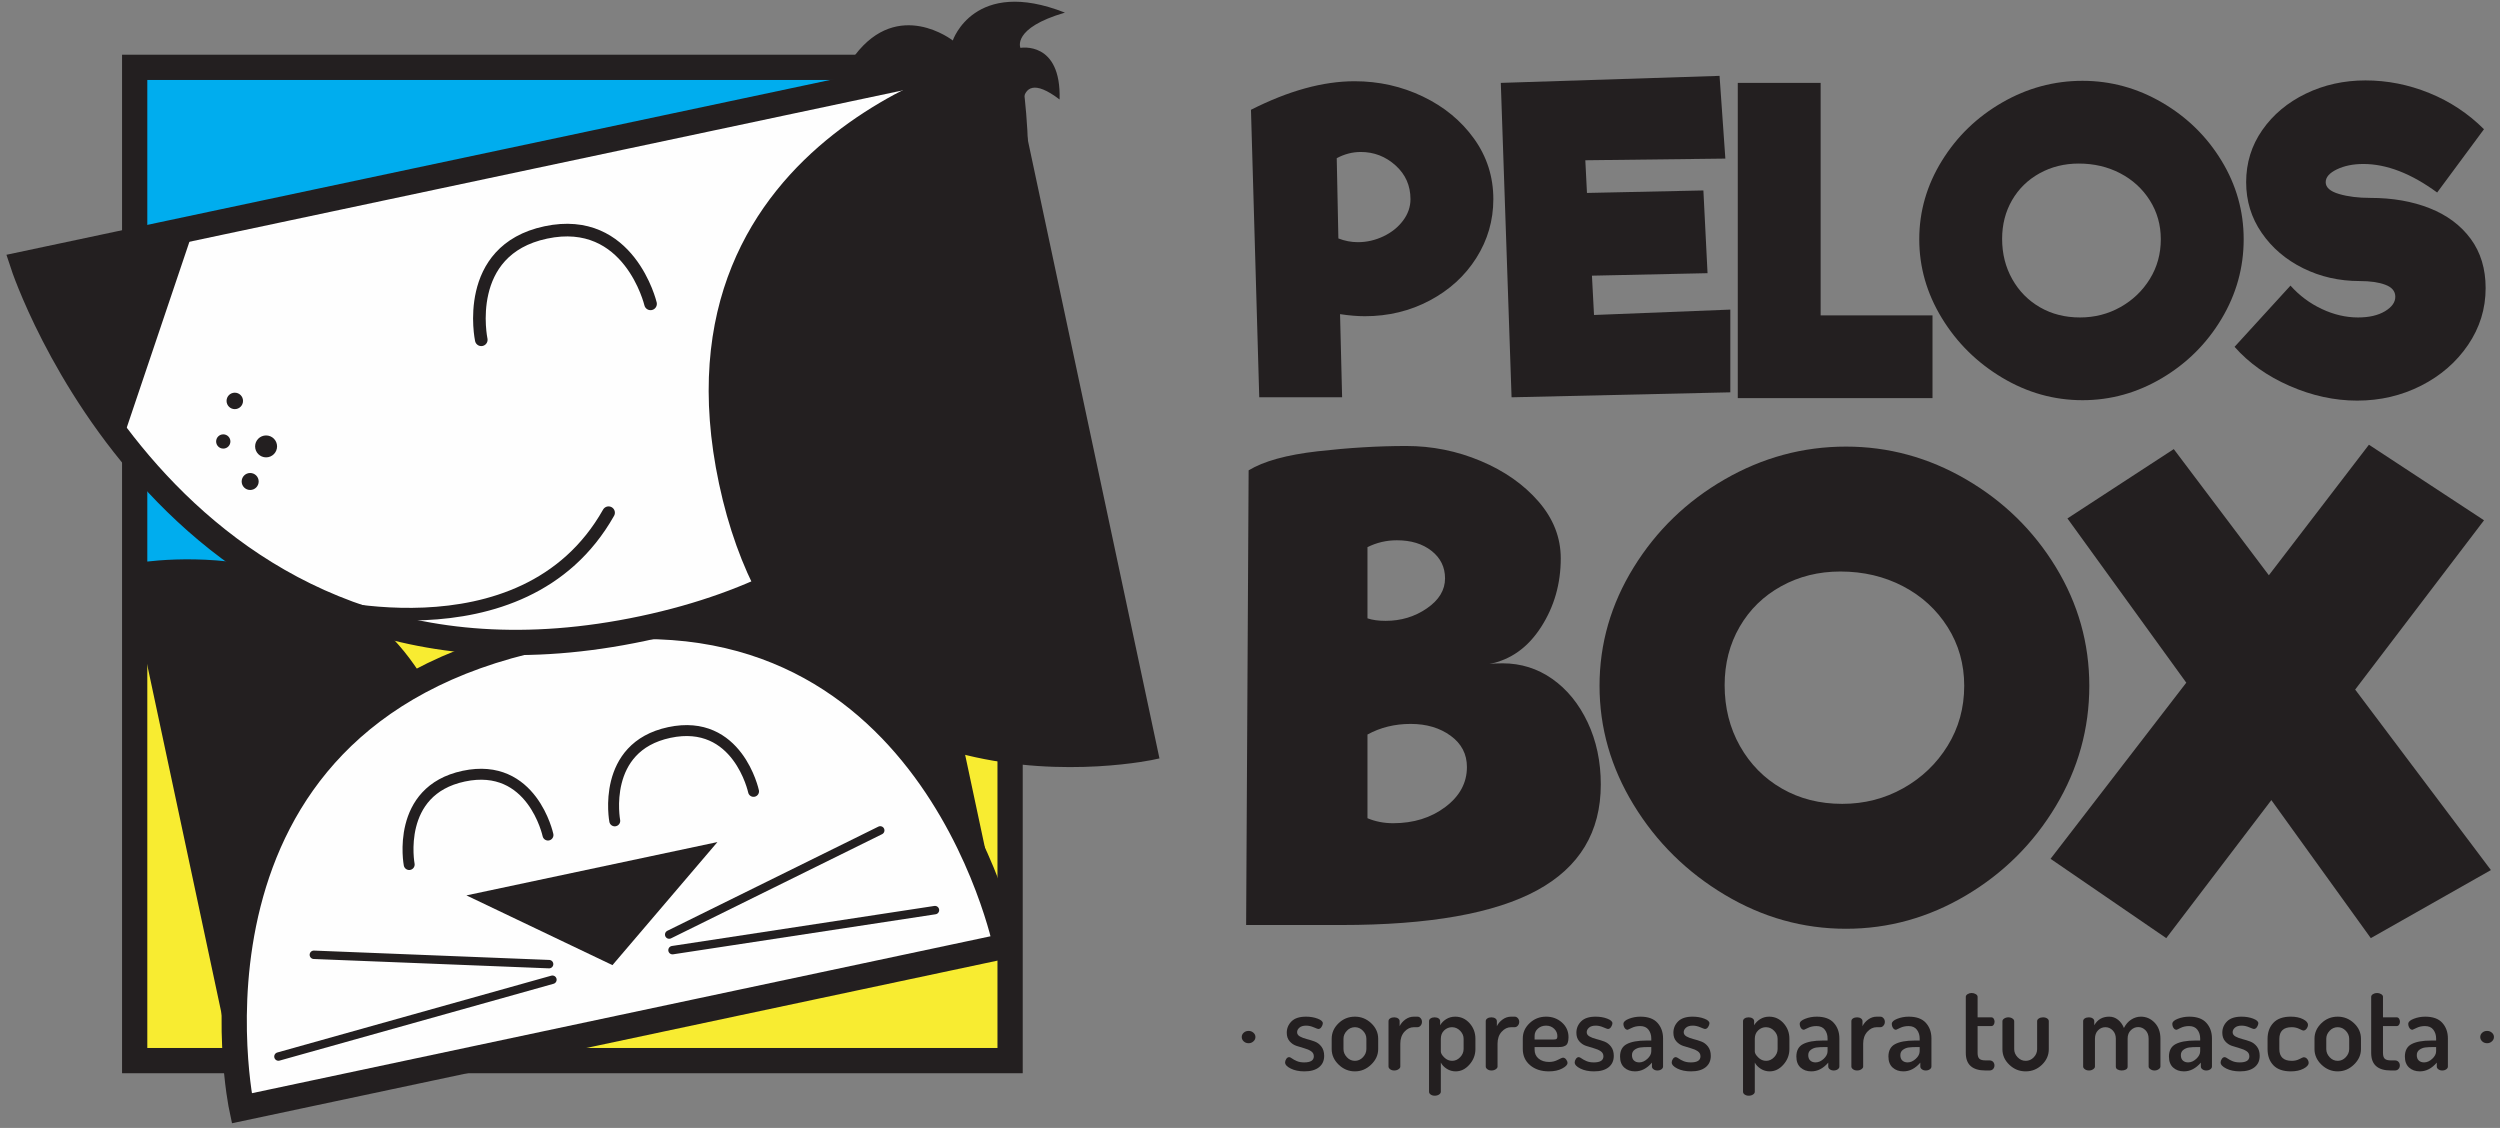 <?xml version="1.0" encoding="UTF-8"?>
<svg width="297px" height="134px" viewBox="0 0 297 134" version="1.1" xmlns="http://www.w3.org/2000/svg" xmlns:xlink="http://www.w3.org/1999/xlink">
    <rect x="0" y="0" width="297" height="134" fill="#808080" stroke="none"/>
    <!-- Generator: Sketch 46.2 (44496) - http://www.bohemiancoding.com/sketch -->
    <title>logo</title>
    <desc>Created with Sketch.</desc>
    <defs></defs>
    <g id="Page-1" stroke="none" stroke-width="1" fill="none" fill-rule="evenodd">
        <g id="INICIO" transform="translate(-25, -40)">
            <g id="logo" transform="translate(27, 40)">
                <polygon id="Fill-1" fill="#F8EC31" points="14 75.085 117.895 62 118 127 14.282 126.717"></polygon>
                <polygon id="Fill-2" fill="#00ADEE" points="16.409 8 15 9.547 15.281 75 119 56.648 118.961 8.4"></polygon>
                <polygon id="Stroke-3" stroke="#231F20" stroke-width="3" points="14 126 118 126 118 8 14 8"></polygon>
                <g id="Group-118">
                    <path d="M26.717,131.663 L117.498,112.376 C117.498,112.376 108.113,66.063 62.49,75.756 C16.868,85.449 26.717,131.663 26.717,131.663" id="Fill-4" fill="#FEFEFE"></path>
                    <path d="M26.717,131.663 L117.498,112.376 C117.498,112.376 108.113,66.063 62.49,75.756 C16.868,85.449 26.717,131.663 26.717,131.663 Z" id="Stroke-6" stroke="#231F20" stroke-width="3"></path>
                    <path d="M46.611,102.707 C46.611,102.707 44.95,93.937 53.094,92.207 C61.238,90.477 63.099,99.204 63.099,99.204" id="Stroke-8" stroke="#231F20" stroke-width="1.3" stroke-linecap="round"></path>
                    <path d="M71.032,97.518 C71.032,97.518 69.372,88.749 77.516,87.019 C85.66,85.288 87.52,94.015 87.52,94.015" id="Stroke-10" stroke="#231F20" stroke-width="1.3" stroke-linecap="round"></path>
                    <path d="M117.497,112.376 L117.497,112.376 C117.497,112.376 117.489,112.377 117.473,112.381 L117.497,112.376 Z" id="Stroke-12" stroke="#231F20"></path>
                    <path d="M103.735,47.797 C103.735,47.797 79.781,52.891 76.992,74.494 C110.164,76.23 117.496,112.371 117.497,112.375 L103.735,47.797 Z" id="Fill-14" fill="#231F20"></path>
                    <path d="M26.717,131.663 L26.741,131.658 C26.725,131.661 26.717,131.663 26.717,131.663 L26.717,131.663 Z" id="Stroke-16" stroke="#231F20"></path>
                    <path d="M48.33,80.699 C36.998,61.98 12.954,67.084 12.954,67.084 L26.717,131.663 C26.716,131.659 19.104,95.9 48.33,80.699" id="Fill-18" fill="#231F20"></path>
                    <polygon id="Fill-20" fill="#231F20" points="70.76 114.658 83.23 100.037 53.409 106.372"></polygon>
                    <path d="M77.499,111.027 L102.573,98.651" id="Stroke-22" stroke="#231F20" stroke-linecap="round"></path>
                    <path d="M77.893,112.878 L109.074,108.121" id="Stroke-24" stroke="#231F20" stroke-linecap="round"></path>
                    <path d="M63.234,114.54 L35.285,113.429" id="Stroke-26" stroke="#231F20" stroke-linecap="round"></path>
                    <path d="M63.628,116.391 L31.078,125.518" id="Stroke-28" stroke="#231F20" stroke-linecap="round"></path>
                    <path d="M0.71,31.388 L117.46,6.61 C117.46,6.61 130.024,62.855 74.381,74.665 C18.738,86.474 0.71,31.388 0.71,31.388" id="Fill-30" fill="#FEFEFE"></path>
                    <path d="M0.71,31.388 L117.46,6.61 C117.46,6.61 130.024,62.855 74.381,74.665 C18.738,86.474 0.71,31.388 0.71,31.388 Z" id="Stroke-32" stroke="#231F20" stroke-width="3"></path>
                    <path d="M75.284,36.098 C75.284,36.098 72.776,25.506 62.843,27.614 C52.909,29.722 55.175,40.366 55.175,40.366" id="Stroke-34" stroke="#231F20" stroke-width="1.5" stroke-linecap="round"></path>
                    <path d="M117.46,6.61 L135.152,89.719 C135.152,89.719 92.806,99.15 83.914,57.383 C75.023,15.617 117.46,6.61 117.46,6.61" id="Fill-36" fill="#231F20"></path>
                    <path d="M117.46,6.61 L135.152,89.719 C135.152,89.719 92.806,99.15 83.914,57.383 C75.023,15.617 117.46,6.61 117.46,6.61 Z" id="Stroke-38" stroke="#231F20"></path>
                    <path d="M12.478,52.517 L21.098,26.956 L0.711,31.283 C0.711,31.283 5.978,44.471 12.478,52.517" id="Fill-40" fill="#231F20"></path>
                    <path d="M34.222,71.338 C34.222,71.338 60.061,79.047 70.298,60.91" id="Stroke-42" stroke="#231F20" stroke-width="1.5" stroke-linecap="round"></path>
                    <path d="M26.872,47.628 C26.872,48.167 26.434,48.605 25.894,48.605 C25.353,48.605 24.915,48.167 24.915,47.628 C24.915,47.088 25.353,46.651 25.894,46.651 C26.434,46.651 26.872,47.088 26.872,47.628" id="Fill-44" fill="#231F20"></path>
                    <path d="M25.372,52.447 C25.372,52.914 24.993,53.294 24.524,53.294 C24.056,53.294 23.676,52.914 23.676,52.447 C23.676,51.98 24.056,51.6 24.524,51.6 C24.993,51.6 25.372,51.98 25.372,52.447" id="Fill-46" fill="#231F20"></path>
                    <path d="M28.731,57.201 C28.731,57.759 28.279,58.21 27.72,58.21 C27.162,58.21 26.709,57.759 26.709,57.201 C26.709,56.644 27.162,56.192 27.72,56.192 C28.279,56.192 28.731,56.644 28.731,57.201" id="Fill-48" fill="#231F20"></path>
                    <path d="M30.916,53.033 C30.916,53.752 30.332,54.335 29.612,54.335 C28.891,54.335 28.307,53.752 28.307,53.033 C28.307,52.314 28.891,51.731 29.612,51.731 C30.332,51.731 30.916,52.314 30.916,53.033" id="Fill-50" fill="#231F20"></path>
                    <path d="M104.741,11.43 C104.741,11.43 111.614,8.023 99.561,6.563 C104.741,-0.252 111.191,4.81 111.191,4.81 C111.191,4.81 113.728,-2.751 124.513,1.5 C118.169,3.349 119.227,5.686 119.227,5.686 C119.227,5.686 124.09,4.81 123.879,11.819 C117.746,7.146 119.79,15.616 119.79,15.616" id="Fill-52" fill="#231F20"></path>
                    <path d="M159.314,28.77 C160.363,28.77 161.372,28.54 162.341,28.081 C163.309,27.622 164.088,26.999 164.678,26.213 C165.269,25.427 165.565,24.576 165.565,23.659 C165.565,22.053 164.974,20.718 163.793,19.652 C162.612,18.589 161.232,18.055 159.659,18.055 C158.674,18.055 157.721,18.301 156.804,18.793 L157,28.326 C157.755,28.622 158.526,28.77 159.314,28.77 M167.042,11.47 C169.568,12.682 171.595,14.353 173.121,16.482 C174.646,18.613 175.409,21.004 175.409,23.659 C175.409,26.181 174.736,28.508 173.391,30.637 C172.046,32.767 170.2,34.453 167.853,35.699 C165.507,36.944 162.939,37.566 160.151,37.566 C159.265,37.566 158.279,37.485 157.198,37.32 L157.443,47.199 L147.599,47.199 L146.615,13.042 C151.077,10.781 155.18,9.651 158.92,9.651 C161.807,9.651 164.514,10.257 167.042,11.47" id="Fill-54" fill="#231F20"></path>
                    <polygon id="Fill-56" fill="#231F20" points="203.563 36.78 203.563 46.609 177.574 47.199 176.295 9.847 202.283 9.012 202.972 18.841 186.336 19.039 186.532 22.921 200.363 22.625 200.856 32.454 187.123 32.75 187.369 37.42"></polygon>
                    <polygon id="Fill-58" fill="#231F20" points="227.582 37.468 227.582 47.297 204.448 47.297 204.448 9.848 214.292 9.848 214.292 37.468"></polygon>
                    <path d="M249.904,36.485 C251.364,35.666 252.529,34.553 253.4,33.144 C254.269,31.734 254.703,30.163 254.703,28.424 C254.703,26.722 254.269,25.182 253.4,23.805 C252.529,22.429 251.358,21.356 249.88,20.586 C248.405,19.816 246.763,19.431 244.959,19.431 C243.252,19.431 241.702,19.816 240.306,20.586 C238.911,21.356 237.821,22.421 237.033,23.78 C236.246,25.141 235.852,26.673 235.852,28.376 C235.852,30.146 236.254,31.742 237.058,33.168 C237.862,34.593 238.961,35.707 240.356,36.51 C241.75,37.313 243.334,37.714 245.105,37.714 C246.845,37.714 248.444,37.304 249.904,36.485 M235.852,44.864 C232.867,43.079 230.478,40.72 228.69,37.788 C226.903,34.855 226.008,31.734 226.008,28.424 C226.008,25.116 226.903,22.012 228.69,19.113 C230.478,16.212 232.867,13.903 235.852,12.182 C238.837,10.462 242.021,9.601 245.401,9.601 C248.749,9.601 251.898,10.462 254.852,12.182 C257.805,13.903 260.159,16.204 261.914,19.087 C263.67,21.971 264.549,25.083 264.549,28.424 C264.549,31.8 263.67,34.955 261.914,37.886 C260.159,40.818 257.805,43.161 254.852,44.914 C251.898,46.667 248.749,47.543 245.401,47.543 C242.021,47.543 238.837,46.651 235.852,44.864" id="Fill-60" fill="#231F20"></path>
                    <path d="M270.011,45.848 C267.354,44.685 265.171,43.137 263.465,41.204 L270.109,33.93 C271.16,35.109 272.398,36.034 273.825,36.706 C275.253,37.378 276.689,37.714 278.134,37.714 C279.445,37.714 280.512,37.468 281.333,36.977 C282.152,36.484 282.562,35.913 282.562,35.257 C282.562,34.601 282.169,34.126 281.381,33.831 C280.594,33.536 279.577,33.389 278.33,33.389 C275.901,33.389 273.661,32.881 271.611,31.865 C269.56,30.85 267.919,29.45 266.689,27.663 C265.458,25.878 264.843,23.872 264.843,21.643 C264.843,19.35 265.482,17.285 266.762,15.45 C268.043,13.615 269.765,12.174 271.931,11.125 C274.097,10.077 276.46,9.553 279.019,9.553 C281.611,9.553 284.138,10.053 286.598,11.052 C289.061,12.052 291.226,13.485 293.096,15.352 L287.534,22.871 C284.45,20.61 281.529,19.481 278.772,19.481 C277.559,19.481 276.508,19.694 275.623,20.12 C274.737,20.545 274.293,21.053 274.293,21.643 C274.293,22.265 274.819,22.733 275.869,23.043 C276.918,23.355 278.166,23.511 279.609,23.511 C282.234,23.511 284.581,23.92 286.649,24.74 C288.715,25.558 290.34,26.771 291.521,28.376 C292.702,29.982 293.293,31.932 293.293,34.223 C293.293,36.682 292.595,38.935 291.201,40.982 C289.806,43.031 287.944,44.644 285.615,45.824 C283.285,47.003 280.758,47.593 278.033,47.593 C275.343,47.593 272.67,47.011 270.011,45.848" id="Fill-62" fill="#231F20"></path>
                    <path d="M169.707,95.869 C171.417,94.583 172.271,93.001 172.271,91.12 C172.271,89.587 171.627,88.35 170.339,87.409 C169.051,86.471 167.466,86.001 165.583,86.001 C163.7,86.001 161.99,86.421 160.456,87.262 L160.456,97.204 C161.397,97.6 162.413,97.798 163.503,97.798 C165.93,97.798 167.999,97.156 169.707,95.869 M168.073,65.447 C167.007,64.606 165.632,64.185 163.949,64.185 C162.71,64.185 161.545,64.458 160.456,65.002 L160.456,73.46 C161.05,73.659 161.768,73.757 162.611,73.757 C164.442,73.757 166.078,73.264 167.516,72.273 C168.951,71.284 169.671,70.098 169.671,68.711 C169.671,67.376 169.137,66.289 168.073,65.447 M176.507,78.803 C178.687,78.803 180.656,79.422 182.414,80.658 C184.173,81.896 185.573,83.615 186.613,85.815 C187.653,88.017 188.174,90.478 188.174,93.198 C188.174,98.836 185.647,103.029 180.594,105.775 C175.541,108.519 167.788,109.892 157.335,109.892 L146.04,109.892 L146.337,55.876 C148.12,54.788 150.857,54.033 154.547,53.612 C158.238,53.193 161.744,52.983 165.063,52.983 C168.134,52.983 171.082,53.575 173.907,54.762 C176.73,55.95 179.022,57.558 180.78,59.585 C182.538,61.615 183.418,63.865 183.418,66.338 C183.418,69.355 182.638,72.077 181.077,74.5 C179.517,76.923 177.473,78.383 174.947,78.877 C175.292,78.828 175.813,78.803 176.507,78.803" id="Fill-64" fill="#231F20"></path>
                    <path d="M224.103,93.643 C226.306,92.407 228.066,90.725 229.38,88.597 C230.691,86.471 231.349,84.097 231.349,81.474 C231.349,78.902 230.691,76.577 229.38,74.5 C228.066,72.422 226.296,70.802 224.066,69.64 C221.837,68.478 219.359,67.896 216.634,67.896 C214.058,67.896 211.717,68.478 209.613,69.64 C207.506,70.802 205.859,72.41 204.671,74.462 C203.482,76.515 202.887,78.829 202.887,81.399 C202.887,84.071 203.493,86.483 204.708,88.635 C205.921,90.785 207.58,92.469 209.687,93.68 C211.792,94.892 214.183,95.498 216.858,95.498 C219.483,95.498 221.898,94.88 224.103,93.643 M202.887,106.293 C198.379,103.598 194.774,100.037 192.074,95.609 C189.374,91.183 188.025,86.471 188.025,81.474 C188.025,76.479 189.374,71.79 192.074,67.414 C194.774,63.036 198.379,59.548 202.887,56.952 C207.394,54.354 212.2,53.056 217.303,53.056 C222.356,53.056 227.112,54.354 231.571,56.952 C236.03,59.548 239.584,63.024 242.235,67.376 C244.885,71.73 246.21,76.429 246.21,81.474 C246.21,86.57 244.885,91.331 242.235,95.757 C239.584,100.185 236.03,103.722 231.571,106.369 C227.112,109.014 222.356,110.338 217.303,110.338 C212.2,110.338 207.394,108.99 202.887,106.293" id="Fill-66" fill="#231F20"></path>
                    <polygon id="Fill-68" fill="#231F20" points="279.652 111.45 267.837 95.052 255.352 111.45 241.605 102.027 257.73 81.103 243.611 61.589 256.244 53.353 267.54 68.341 279.429 52.833 293.102 61.811 277.794 81.92 293.92 103.364"></polygon>
                    <path d="M145.753,123.715 C145.597,123.569 145.519,123.396 145.519,123.197 C145.519,122.997 145.597,122.827 145.753,122.685 C145.909,122.542 146.105,122.472 146.339,122.472 C146.555,122.472 146.743,122.542 146.904,122.685 C147.066,122.827 147.146,122.997 147.146,123.197 C147.146,123.396 147.066,123.569 146.904,123.715 C146.743,123.863 146.555,123.935 146.339,123.935 C146.105,123.935 145.909,123.863 145.753,123.715" id="Fill-70" fill="#231F20"></path>
                    <path d="M150.669,126.214 C150.669,126.081 150.715,125.943 150.809,125.801 C150.903,125.659 151.019,125.588 151.153,125.588 C151.234,125.588 151.344,125.64 151.49,125.745 C151.632,125.849 151.823,125.953 152.066,126.058 C152.308,126.161 152.601,126.214 152.94,126.214 C153.702,126.214 154.083,125.972 154.083,125.489 C154.083,125.23 153.973,125.027 153.75,124.88 C153.526,124.733 153.258,124.616 152.942,124.532 C152.628,124.447 152.313,124.35 152.003,124.244 C151.691,124.137 151.425,123.953 151.202,123.695 C150.978,123.436 150.868,123.1 150.868,122.689 C150.868,122.167 151.053,121.719 151.427,121.343 C151.801,120.967 152.375,120.779 153.15,120.779 C153.656,120.779 154.115,120.856 154.53,121.012 C154.945,121.168 155.152,121.352 155.152,121.565 C155.152,121.69 155.101,121.833 154.998,121.998 C154.896,122.162 154.767,122.244 154.616,122.244 C154.562,122.244 154.382,122.177 154.07,122.044 C153.758,121.911 153.461,121.845 153.176,121.845 C152.821,121.845 152.552,121.925 152.37,122.086 C152.187,122.247 152.095,122.425 152.095,122.622 C152.095,122.837 152.205,123.006 152.428,123.131 C152.652,123.257 152.923,123.359 153.244,123.44 C153.564,123.521 153.879,123.618 154.188,123.734 C154.501,123.851 154.764,124.051 154.982,124.337 C155.2,124.623 155.311,124.99 155.311,125.436 C155.311,126.011 155.106,126.462 154.697,126.789 C154.288,127.116 153.709,127.279 152.961,127.279 C152.332,127.279 151.791,127.169 151.342,126.946 C150.892,126.724 150.669,126.48 150.669,126.214" id="Fill-72" fill="#231F20"></path>
                    <path d="M157.606,124.625 C157.606,124.986 157.737,125.311 158.007,125.597 C158.273,125.885 158.593,126.027 158.967,126.027 C159.33,126.027 159.648,125.885 159.92,125.597 C160.191,125.311 160.326,124.986 160.326,124.625 L160.326,123.407 C160.326,123.054 160.191,122.737 159.92,122.455 C159.648,122.173 159.33,122.031 158.967,122.031 C158.593,122.031 158.273,122.173 158.007,122.455 C157.737,122.737 157.606,123.054 157.606,123.407 L157.606,124.625 Z M156.204,124.628 L156.204,123.403 C156.204,122.702 156.475,122.089 157.019,121.564 C157.56,121.04 158.211,120.779 158.967,120.779 C159.704,120.779 160.347,121.039 160.899,121.558 C161.45,122.077 161.728,122.693 161.728,123.403 L161.728,124.628 C161.728,125.322 161.45,125.937 160.893,126.473 C160.337,127.01 159.696,127.279 158.967,127.279 C158.227,127.279 157.584,127.013 157.032,126.48 C156.48,125.948 156.204,125.33 156.204,124.628 L156.204,124.628 Z" id="Fill-74" fill="#231F20"></path>
                    <path d="M162.955,126.707 L162.955,121.312 C162.955,121.179 163.02,121.07 163.148,120.986 C163.278,120.901 163.439,120.859 163.636,120.859 C163.814,120.859 163.964,120.902 164.087,120.987 C164.214,121.073 164.276,121.183 164.276,121.317 L164.276,121.91 C164.427,121.596 164.656,121.33 164.962,121.109 C165.269,120.889 165.605,120.779 165.969,120.779 L166.396,120.779 C166.539,120.779 166.663,120.84 166.77,120.961 C166.878,121.082 166.929,121.228 166.929,121.398 C166.929,121.569 166.878,121.717 166.77,121.842 C166.663,121.969 166.539,122.031 166.396,122.031 L165.969,122.031 C165.544,122.031 165.167,122.213 164.841,122.576 C164.518,122.938 164.357,123.409 164.357,123.984 L164.357,126.708 C164.357,126.824 164.284,126.93 164.142,127.026 C163.999,127.125 163.829,127.173 163.636,127.173 C163.439,127.173 163.278,127.125 163.148,127.026 C163.02,126.928 162.955,126.822 162.955,126.707" id="Fill-76" fill="#231F20"></path>
                    <path d="M169.171,124.93 C169.171,125.123 169.305,125.356 169.577,125.624 C169.849,125.893 170.163,126.027 170.518,126.027 C170.874,126.027 171.189,125.885 171.466,125.598 C171.74,125.311 171.877,124.986 171.877,124.624 L171.877,123.407 C171.877,123.054 171.74,122.737 171.466,122.455 C171.189,122.173 170.866,122.031 170.492,122.031 C170.144,122.031 169.838,122.157 169.572,122.408 C169.305,122.66 169.171,122.992 169.171,123.407 L169.171,124.93 Z M167.769,129.704 L167.769,121.312 C167.769,121.179 167.833,121.07 167.963,120.985 C168.091,120.9 168.25,120.859 168.436,120.859 C168.624,120.859 168.781,120.902 168.904,120.987 C169.028,121.073 169.09,121.183 169.09,121.317 L169.09,121.802 C169.251,121.514 169.488,121.273 169.803,121.076 C170.12,120.878 170.478,120.779 170.879,120.779 C171.546,120.779 172.112,121.036 172.58,121.551 C173.045,122.067 173.279,122.684 173.279,123.403 L173.279,124.629 C173.279,125.322 173.042,125.937 172.571,126.473 C172.101,127.01 171.555,127.279 170.93,127.279 C170.548,127.279 170.196,127.176 169.87,126.97 C169.548,126.763 169.313,126.516 169.171,126.23 L169.171,129.703 C169.171,129.827 169.098,129.936 168.958,130.03 C168.815,130.123 168.646,130.17 168.45,130.17 C168.255,130.17 168.091,130.123 167.963,130.03 C167.833,129.938 167.769,129.829 167.769,129.704 L167.769,129.704 Z" id="Fill-78" fill="#231F20"></path>
                    <path d="M174.506,126.707 L174.506,121.312 C174.506,121.179 174.571,121.07 174.7,120.986 C174.829,120.901 174.993,120.859 175.187,120.859 C175.365,120.859 175.518,120.902 175.642,120.987 C175.765,121.073 175.828,121.183 175.828,121.317 L175.828,121.91 C175.978,121.596 176.209,121.33 176.516,121.109 C176.823,120.889 177.157,120.779 177.522,120.779 L177.951,120.779 C178.091,120.779 178.217,120.84 178.322,120.961 C178.429,121.082 178.484,121.228 178.484,121.398 C178.484,121.569 178.429,121.717 178.322,121.842 C178.217,121.969 178.091,122.031 177.951,122.031 L177.522,122.031 C177.095,122.031 176.721,122.213 176.395,122.576 C176.069,122.938 175.908,123.409 175.908,123.984 L175.908,126.708 C175.908,126.824 175.838,126.93 175.695,127.026 C175.553,127.125 175.384,127.173 175.187,127.173 C174.993,127.173 174.829,127.125 174.7,127.026 C174.571,126.928 174.506,126.822 174.506,126.707" id="Fill-80" fill="#231F20"></path>
                    <path d="M180.31,123.496 L182.525,123.496 C182.718,123.496 182.85,123.471 182.918,123.418 C182.985,123.366 183.017,123.259 183.017,123.102 C183.017,122.753 182.888,122.456 182.63,122.212 C182.374,121.968 182.054,121.845 181.672,121.845 C181.298,121.845 180.978,121.961 180.711,122.192 C180.442,122.424 180.31,122.718 180.31,123.077 L180.31,123.496 Z M178.908,124.629 L178.908,123.363 C178.908,122.662 179.18,122.056 179.724,121.544 C180.264,121.034 180.918,120.778 181.683,120.778 C182.411,120.778 183.039,121.01 183.558,121.472 C184.078,121.934 184.339,122.517 184.339,123.22 C184.339,123.492 184.306,123.713 184.244,123.879 C184.182,124.047 184.085,124.165 183.951,124.233 C183.819,124.301 183.692,124.344 183.579,124.361 C183.464,124.38 183.311,124.39 183.125,124.39 L180.31,124.39 L180.31,124.697 C180.31,125.145 180.469,125.5 180.789,125.765 C181.11,126.028 181.529,126.16 182.043,126.16 C182.409,126.16 182.754,126.076 183.079,125.906 C183.402,125.735 183.601,125.651 183.671,125.651 C183.822,125.651 183.951,125.722 184.059,125.865 C184.166,126.007 184.218,126.145 184.218,126.279 C184.218,126.499 184.005,126.72 183.579,126.943 C183.152,127.168 182.627,127.279 182.003,127.279 C181.096,127.279 180.353,127.036 179.775,126.547 C179.199,126.058 178.908,125.418 178.908,124.629 L178.908,124.629 Z" id="Fill-82" fill="#231F20"></path>
                    <path d="M185.073,126.214 C185.073,126.081 185.121,125.943 185.215,125.801 C185.31,125.659 185.423,125.588 185.558,125.588 C185.638,125.588 185.751,125.64 185.894,125.745 C186.036,125.849 186.23,125.953 186.472,126.058 C186.714,126.161 187.005,126.214 187.346,126.214 C188.108,126.214 188.487,125.972 188.487,125.489 C188.487,125.23 188.377,125.027 188.157,124.88 C187.933,124.733 187.664,124.616 187.349,124.532 C187.032,124.447 186.72,124.35 186.407,124.244 C186.096,124.137 185.829,123.953 185.609,123.695 C185.385,123.436 185.275,123.1 185.275,122.689 C185.275,122.167 185.461,121.719 185.835,121.343 C186.209,120.967 186.781,120.779 187.554,120.779 C188.062,120.779 188.523,120.856 188.937,121.012 C189.349,121.168 189.556,121.352 189.556,121.565 C189.556,121.69 189.505,121.833 189.402,121.998 C189.3,122.162 189.174,122.244 189.023,122.244 C188.969,122.244 188.786,122.177 188.474,122.044 C188.164,121.911 187.866,121.845 187.58,121.845 C187.225,121.845 186.957,121.925 186.774,122.086 C186.593,122.247 186.502,122.425 186.502,122.622 C186.502,122.837 186.612,123.006 186.835,123.131 C187.056,123.257 187.328,123.359 187.648,123.44 C187.968,123.521 188.283,123.618 188.595,123.734 C188.905,123.851 189.168,124.051 189.389,124.337 C189.607,124.623 189.717,124.99 189.717,125.436 C189.717,126.011 189.513,126.462 189.104,126.789 C188.692,127.116 188.116,127.279 187.368,127.279 C186.736,127.279 186.195,127.169 185.748,126.946 C185.299,126.724 185.073,126.48 185.073,126.214" id="Fill-84" fill="#231F20"></path>
                    <path d="M191.878,125.349 C191.878,125.632 191.956,125.847 192.117,125.993 C192.276,126.141 192.486,126.213 192.744,126.213 C193.084,126.213 193.403,126.071 193.71,125.788 C194.02,125.503 194.173,125.201 194.173,124.881 L194.173,124.39 L193.84,124.39 C193.439,124.39 193.111,124.407 192.857,124.442 C192.604,124.478 192.378,124.571 192.177,124.721 C191.977,124.873 191.878,125.081 191.878,125.349 M190.462,125.521 C190.462,124.811 190.729,124.315 191.265,124.036 C191.797,123.757 192.573,123.616 193.584,123.616 L194.173,123.616 L194.173,123.371 C194.173,122.971 194.063,122.625 193.845,122.334 C193.627,122.044 193.296,121.897 192.852,121.897 C192.47,121.897 192.134,121.972 191.843,122.118 C191.555,122.264 191.396,122.337 191.369,122.337 C191.219,122.337 191.098,122.264 191.003,122.118 C190.909,121.972 190.863,121.809 190.863,121.631 C190.863,121.401 191.079,121.2 191.509,121.032 C191.943,120.863 192.397,120.779 192.879,120.779 C193.794,120.779 194.472,121.026 194.913,121.519 C195.352,122.012 195.572,122.625 195.572,123.363 L195.572,126.706 C195.572,126.832 195.507,126.939 195.379,127.033 C195.249,127.126 195.088,127.173 194.892,127.173 C194.714,127.173 194.563,127.126 194.44,127.033 C194.313,126.939 194.251,126.832 194.251,126.706 L194.251,126.241 C193.656,126.934 192.984,127.279 192.238,127.279 C191.722,127.279 191.297,127.129 190.963,126.827 C190.629,126.525 190.462,126.09 190.462,125.521" id="Fill-86" fill="#231F20"></path>
                    <path d="M196.6,126.214 C196.6,126.081 196.646,125.943 196.74,125.801 C196.834,125.659 196.95,125.588 197.085,125.588 C197.165,125.588 197.275,125.64 197.421,125.745 C197.564,125.849 197.755,125.953 197.997,126.058 C198.239,126.161 198.532,126.214 198.871,126.214 C199.633,126.214 200.015,125.972 200.015,125.489 C200.015,125.23 199.905,125.027 199.681,124.88 C199.458,124.733 199.189,124.616 198.874,124.532 C198.559,124.447 198.245,124.35 197.935,124.244 C197.623,124.137 197.357,123.953 197.133,123.695 C196.91,123.436 196.8,123.1 196.8,122.689 C196.8,122.167 196.985,121.719 197.359,121.343 C197.733,120.967 198.306,120.779 199.081,120.779 C199.587,120.779 200.047,120.856 200.462,121.012 C200.876,121.168 201.083,121.352 201.083,121.565 C201.083,121.69 201.032,121.833 200.93,121.998 C200.827,122.162 200.699,122.244 200.547,122.244 C200.494,122.244 200.313,122.177 200.001,122.044 C199.689,121.911 199.393,121.845 199.108,121.845 C198.753,121.845 198.484,121.925 198.301,122.086 C198.118,122.247 198.026,122.425 198.026,122.622 C198.026,122.837 198.137,123.006 198.36,123.131 C198.583,123.257 198.855,123.359 199.175,123.44 C199.495,123.521 199.811,123.618 200.12,123.734 C200.432,123.851 200.696,124.051 200.914,124.337 C201.131,124.623 201.242,124.99 201.242,125.436 C201.242,126.011 201.037,126.462 200.629,126.789 C200.219,127.116 199.641,127.279 198.893,127.279 C198.263,127.279 197.722,127.169 197.273,126.946 C196.824,126.724 196.6,126.48 196.6,126.214" id="Fill-88" fill="#231F20"></path>
                    <path d="M206.47,124.93 C206.47,125.123 206.607,125.356 206.879,125.624 C207.148,125.893 207.463,126.027 207.818,126.027 C208.173,126.027 208.491,125.885 208.765,125.598 C209.042,125.311 209.18,124.986 209.18,124.624 L209.18,123.407 C209.18,123.054 209.042,122.737 208.765,122.455 C208.491,122.173 208.165,122.031 207.791,122.031 C207.444,122.031 207.137,122.157 206.871,122.408 C206.605,122.66 206.47,122.992 206.47,123.407 L206.47,124.93 Z M205.071,129.704 L205.071,121.312 C205.071,121.179 205.136,121.07 205.264,120.985 C205.394,120.9 205.55,120.859 205.738,120.859 C205.924,120.859 206.08,120.902 206.204,120.987 C206.33,121.073 206.392,121.183 206.392,121.317 L206.392,121.802 C206.55,121.514 206.791,121.273 207.105,121.076 C207.42,120.878 207.778,120.779 208.178,120.779 C208.846,120.779 209.414,121.036 209.879,121.551 C210.347,122.067 210.581,122.684 210.581,123.403 L210.581,124.629 C210.581,125.322 210.345,125.937 209.874,126.473 C209.403,127.01 208.854,127.279 208.232,127.279 C207.85,127.279 207.495,127.176 207.172,126.97 C206.847,126.763 206.613,126.516 206.47,126.23 L206.47,129.703 C206.47,129.827 206.4,129.936 206.258,130.03 C206.115,130.123 205.945,130.17 205.751,130.17 C205.555,130.17 205.394,130.123 205.264,130.03 C205.136,129.938 205.071,129.829 205.071,129.704 L205.071,129.704 Z" id="Fill-90" fill="#231F20"></path>
                    <path d="M212.82,125.349 C212.82,125.632 212.901,125.847 213.06,125.993 C213.221,126.141 213.431,126.213 213.689,126.213 C214.026,126.213 214.349,126.071 214.656,125.788 C214.962,125.503 215.116,125.201 215.116,124.881 L215.116,124.39 L214.782,124.39 C214.381,124.39 214.055,124.407 213.802,124.442 C213.546,124.478 213.321,124.571 213.121,124.721 C212.92,124.873 212.82,125.081 212.82,125.349 M211.408,125.521 C211.408,124.811 211.674,124.315 212.207,124.036 C212.742,123.757 213.514,123.616 214.529,123.616 L215.116,123.616 L215.116,123.371 C215.116,122.971 215.008,122.625 214.79,122.334 C214.572,122.044 214.238,121.897 213.794,121.897 C213.412,121.897 213.076,121.972 212.788,122.118 C212.497,122.264 212.342,122.337 212.315,122.337 C212.164,122.337 212.04,122.264 211.946,122.118 C211.854,121.972 211.806,121.809 211.806,121.631 C211.806,121.401 212.024,121.2 212.454,121.032 C212.885,120.863 213.342,120.779 213.821,120.779 C214.736,120.779 215.417,121.026 215.855,121.519 C216.297,122.012 216.518,122.625 216.518,123.363 L216.518,126.706 C216.518,126.832 216.453,126.939 216.323,127.033 C216.195,127.126 216.031,127.173 215.836,127.173 C215.659,127.173 215.505,127.126 215.382,127.033 C215.258,126.939 215.196,126.832 215.196,126.706 L215.196,126.241 C214.599,126.934 213.929,127.279 213.181,127.279 C212.664,127.279 212.242,127.129 211.908,126.827 C211.575,126.525 211.408,126.09 211.408,125.521" id="Fill-92" fill="#231F20"></path>
                    <path d="M217.943,126.707 L217.943,121.312 C217.943,121.179 218.008,121.07 218.137,120.986 C218.266,120.901 218.43,120.859 218.625,120.859 C218.802,120.859 218.955,120.902 219.079,120.987 C219.202,121.073 219.265,121.183 219.265,121.317 L219.265,121.91 C219.415,121.596 219.646,121.33 219.954,121.109 C220.261,120.889 220.594,120.779 220.96,120.779 L221.388,120.779 C221.528,120.779 221.654,120.84 221.759,120.961 C221.866,121.082 221.921,121.228 221.921,121.398 C221.921,121.569 221.866,121.717 221.759,121.842 C221.654,121.969 221.528,122.031 221.388,122.031 L220.96,122.031 C220.532,122.031 220.158,122.213 219.832,122.576 C219.506,122.938 219.345,123.409 219.345,123.984 L219.345,126.708 C219.345,126.824 219.275,126.93 219.132,127.026 C218.99,127.125 218.821,127.173 218.625,127.173 C218.43,127.173 218.266,127.125 218.137,127.026 C218.008,126.928 217.943,126.822 217.943,126.707" id="Fill-94" fill="#231F20"></path>
                    <path d="M223.761,125.349 C223.761,125.632 223.839,125.847 224,125.993 C224.159,126.141 224.369,126.213 224.627,126.213 C224.966,126.213 225.286,126.071 225.593,125.788 C225.903,125.503 226.056,125.201 226.056,124.881 L226.056,124.39 L225.723,124.39 C225.322,124.39 224.994,124.407 224.741,124.442 C224.487,124.478 224.261,124.571 224.06,124.721 C223.86,124.873 223.761,125.081 223.761,125.349 M222.345,125.521 C222.345,124.811 222.612,124.315 223.148,124.036 C223.68,123.757 224.455,123.616 225.467,123.616 L226.056,123.616 L226.056,123.371 C226.056,122.971 225.946,122.625 225.728,122.334 C225.51,122.044 225.179,121.897 224.735,121.897 C224.353,121.897 224.017,121.972 223.726,122.118 C223.438,122.264 223.279,122.337 223.252,122.337 C223.102,122.337 222.98,122.264 222.886,122.118 C222.792,121.972 222.746,121.809 222.746,121.631 C222.746,121.401 222.962,121.2 223.392,121.032 C223.826,120.863 224.28,120.779 224.762,120.779 C225.677,120.779 226.355,121.026 226.796,121.519 C227.235,122.012 227.455,122.625 227.455,123.363 L227.455,126.706 C227.455,126.832 227.39,126.939 227.262,127.033 C227.132,127.126 226.971,127.173 226.775,127.173 C226.597,127.173 226.446,127.126 226.323,127.033 C226.196,126.939 226.134,126.832 226.134,126.706 L226.134,126.241 C225.539,126.934 224.867,127.279 224.121,127.279 C223.605,127.279 223.18,127.129 222.846,126.827 C222.512,126.525 222.345,126.09 222.345,125.521" id="Fill-96" fill="#231F20"></path>
                    <path d="M231.537,125.095 L231.537,118.421 C231.537,118.297 231.61,118.19 231.752,118.101 C231.895,118.013 232.053,117.968 232.231,117.968 C232.409,117.968 232.573,118.013 232.719,118.101 C232.866,118.19 232.939,118.297 232.939,118.421 L232.939,120.859 L234.567,120.859 C234.683,120.859 234.777,120.91 234.847,121.012 C234.917,121.114 234.955,121.237 234.955,121.379 C234.955,121.52 234.917,121.642 234.847,121.744 C234.777,121.846 234.683,121.897 234.567,121.897 L232.939,121.897 L232.939,125.095 C232.939,125.414 233.009,125.642 233.146,125.775 C233.284,125.908 233.525,125.975 233.873,125.975 L234.341,125.975 C234.526,125.975 234.675,126.032 234.78,126.147 C234.888,126.262 234.941,126.404 234.941,126.573 C234.941,126.742 234.888,126.884 234.78,127 C234.675,127.115 234.526,127.173 234.341,127.173 L233.873,127.173 C232.318,127.173 231.537,126.48 231.537,125.095" id="Fill-98" fill="#231F20"></path>
                    <path d="M235.888,124.655 L235.888,121.325 C235.888,121.2 235.958,121.092 236.1,120.999 C236.243,120.906 236.407,120.859 236.593,120.859 C236.781,120.859 236.943,120.906 237.08,120.999 C237.22,121.092 237.287,121.2 237.287,121.324 L237.287,124.646 C237.287,125 237.425,125.319 237.694,125.602 C237.965,125.886 238.283,126.027 238.649,126.027 C239.023,126.027 239.343,125.887 239.61,125.609 C239.876,125.33 240.011,125.009 240.011,124.646 L240.011,121.31 C240.011,121.187 240.078,121.081 240.215,120.992 C240.355,120.904 240.522,120.859 240.715,120.859 C240.912,120.859 241.073,120.904 241.203,120.992 C241.331,121.081 241.396,121.187 241.396,121.312 L241.396,124.655 C241.396,125.357 241.124,125.969 240.583,126.493 C240.04,127.017 239.397,127.279 238.649,127.279 C237.9,127.279 237.255,127.017 236.709,126.493 C236.16,125.969 235.888,125.357 235.888,124.655" id="Fill-100" fill="#231F20"></path>
                    <path d="M245.478,126.707 L245.478,121.312 C245.478,121.179 245.543,121.07 245.671,120.986 C245.801,120.901 245.968,120.859 246.172,120.859 C246.342,120.859 246.49,120.902 246.614,120.987 C246.737,121.073 246.8,121.183 246.8,121.317 L246.8,121.802 C247.181,121.12 247.773,120.779 248.575,120.779 C248.965,120.779 249.315,120.902 249.622,121.149 C249.929,121.395 250.163,121.72 250.321,122.125 C250.545,121.685 250.835,121.351 251.196,121.122 C251.556,120.894 251.936,120.779 252.337,120.779 C252.969,120.779 253.513,121.016 253.97,121.492 C254.427,121.968 254.659,122.604 254.659,123.404 L254.659,126.707 C254.659,126.822 254.586,126.928 254.444,127.026 C254.301,127.125 254.137,127.173 253.951,127.173 C253.773,127.173 253.612,127.125 253.469,127.026 C253.327,126.93 253.257,126.824 253.257,126.708 L253.257,123.413 C253.257,122.979 253.133,122.638 252.883,122.391 C252.636,122.142 252.345,122.017 252.017,122.017 C251.688,122.017 251.395,122.142 251.143,122.391 C250.889,122.638 250.762,122.969 250.762,123.386 L250.762,126.722 C250.762,126.872 250.693,126.985 250.556,127.06 C250.419,127.135 250.252,127.173 250.055,127.173 C249.877,127.173 249.716,127.135 249.576,127.06 C249.433,126.985 249.361,126.872 249.361,126.722 L249.361,123.4 C249.361,123.001 249.24,122.672 248.995,122.416 C248.75,122.159 248.46,122.031 248.12,122.031 C247.782,122.031 247.49,122.155 247.246,122.403 C247.001,122.651 246.88,122.988 246.88,123.413 L246.88,126.708 C246.88,126.824 246.81,126.93 246.667,127.026 C246.525,127.125 246.361,127.173 246.172,127.173 C245.979,127.173 245.811,127.125 245.68,127.026 C245.545,126.928 245.478,126.822 245.478,126.707" id="Fill-102" fill="#231F20"></path>
                    <path d="M257.086,125.349 C257.086,125.632 257.164,125.847 257.325,125.993 C257.484,126.141 257.694,126.213 257.952,126.213 C258.292,126.213 258.612,126.071 258.919,125.788 C259.228,125.503 259.381,125.201 259.381,124.881 L259.381,124.39 L259.048,124.39 C258.647,124.39 258.319,124.407 258.065,124.442 C257.812,124.478 257.587,124.571 257.385,124.721 C257.185,124.873 257.086,125.081 257.086,125.349 M255.671,125.521 C255.671,124.811 255.937,124.315 256.473,124.036 C257.006,123.757 257.78,123.616 258.792,123.616 L259.381,123.616 L259.381,123.371 C259.381,122.971 259.271,122.625 259.053,122.334 C258.835,122.044 258.504,121.897 258.06,121.897 C257.678,121.897 257.342,121.972 257.051,122.118 C256.763,122.264 256.604,122.337 256.577,122.337 C256.427,122.337 256.306,122.264 256.212,122.118 C256.118,121.972 256.072,121.809 256.072,121.631 C256.072,121.401 256.287,121.2 256.717,121.032 C257.151,120.863 257.605,120.779 258.087,120.779 C259.002,120.779 259.68,121.026 260.121,121.519 C260.56,122.012 260.78,122.625 260.78,123.363 L260.78,126.706 C260.78,126.832 260.716,126.939 260.587,127.033 C260.458,127.126 260.296,127.173 260.1,127.173 C259.922,127.173 259.771,127.126 259.648,127.033 C259.521,126.939 259.46,126.832 259.46,126.706 L259.46,126.241 C258.864,126.934 258.192,127.279 257.447,127.279 C256.93,127.279 256.505,127.129 256.171,126.827 C255.838,126.525 255.671,126.09 255.671,125.521" id="Fill-104" fill="#231F20"></path>
                    <path d="M261.808,126.214 C261.808,126.081 261.857,125.943 261.951,125.801 C262.045,125.659 262.158,125.588 262.293,125.588 C262.374,125.588 262.486,125.64 262.629,125.745 C262.772,125.849 262.965,125.953 263.207,126.058 C263.45,126.161 263.74,126.214 264.082,126.214 C264.843,126.214 265.223,125.972 265.223,125.489 C265.223,125.23 265.113,125.027 264.892,124.88 C264.669,124.733 264.399,124.616 264.085,124.532 C263.767,124.447 263.455,124.35 263.143,124.244 C262.831,124.137 262.565,123.953 262.344,123.695 C262.121,123.436 262.01,123.1 262.01,122.689 C262.01,122.167 262.196,121.719 262.57,121.343 C262.944,120.967 263.517,120.779 264.29,120.779 C264.798,120.779 265.258,120.856 265.672,121.012 C266.084,121.168 266.291,121.352 266.291,121.565 C266.291,121.69 266.24,121.833 266.138,121.998 C266.036,122.162 265.909,122.244 265.759,122.244 C265.704,122.244 265.522,122.177 265.209,122.044 C264.9,121.911 264.601,121.845 264.316,121.845 C263.961,121.845 263.692,121.925 263.509,122.086 C263.329,122.247 263.238,122.425 263.238,122.622 C263.238,122.837 263.347,123.006 263.571,123.131 C263.791,123.257 264.063,123.359 264.384,123.44 C264.704,123.521 265.019,123.618 265.33,123.734 C265.64,123.851 265.904,124.051 266.124,124.337 C266.343,124.623 266.452,124.99 266.452,125.436 C266.452,126.011 266.248,126.462 265.839,126.789 C265.427,127.116 264.852,127.279 264.104,127.279 C263.472,127.279 262.93,127.169 262.483,126.946 C262.034,126.724 261.808,126.48 261.808,126.214" id="Fill-106" fill="#231F20"></path>
                    <path d="M267.386,124.629 L267.386,123.43 C267.386,122.639 267.617,121.999 268.078,121.512 C268.541,121.023 269.229,120.778 270.147,120.778 C270.725,120.778 271.21,120.879 271.6,121.078 C271.993,121.278 272.187,121.503 272.187,121.751 C272.187,121.903 272.133,122.053 272.023,122.204 C271.909,122.356 271.777,122.431 271.627,122.431 C271.584,122.431 271.425,122.364 271.154,122.231 C270.882,122.098 270.583,122.03 270.255,122.03 C269.275,122.03 268.785,122.499 268.785,123.435 L268.785,124.625 C268.785,125.56 269.281,126.027 270.268,126.027 C270.604,126.027 270.908,125.956 271.181,125.815 C271.452,125.672 271.613,125.601 271.668,125.601 C271.845,125.601 271.99,125.672 272.1,125.815 C272.214,125.956 272.267,126.107 272.267,126.267 C272.267,126.516 272.063,126.747 271.654,126.959 C271.245,127.173 270.747,127.279 270.16,127.279 C269.235,127.279 268.541,127.037 268.078,126.554 C267.617,126.07 267.386,125.428 267.386,124.629" id="Fill-108" fill="#231F20"></path>
                    <path d="M274.361,124.625 C274.361,124.986 274.496,125.311 274.762,125.597 C275.028,125.885 275.348,126.027 275.722,126.027 C276.089,126.027 276.406,125.885 276.678,125.597 C276.947,125.311 277.084,124.986 277.084,124.625 L277.084,123.407 C277.084,123.054 276.947,122.737 276.678,122.455 C276.406,122.173 276.089,122.031 275.722,122.031 C275.348,122.031 275.028,122.173 274.762,122.455 C274.496,122.737 274.361,123.054 274.361,123.407 L274.361,124.625 Z M272.962,124.628 L272.962,123.403 C272.962,122.702 273.234,122.089 273.775,121.564 C274.318,121.04 274.967,120.779 275.722,120.779 C276.46,120.779 277.105,121.039 277.657,121.558 C278.209,122.077 278.483,122.693 278.483,123.403 L278.483,124.628 C278.483,125.322 278.206,125.937 277.649,126.473 C277.095,127.01 276.451,127.279 275.722,127.279 C274.985,127.279 274.339,127.013 273.787,126.48 C273.236,125.948 272.962,125.33 272.962,124.628 L272.962,124.628 Z" id="Fill-110" fill="#231F20"></path>
                    <path d="M279.697,125.095 L279.697,118.421 C279.697,118.297 279.77,118.19 279.912,118.101 C280.055,118.013 280.213,117.968 280.391,117.968 C280.568,117.968 280.733,118.013 280.878,118.101 C281.026,118.19 281.099,118.297 281.099,118.421 L281.099,120.859 L282.726,120.859 C282.842,120.859 282.936,120.91 283.006,121.012 C283.076,121.114 283.114,121.237 283.114,121.379 C283.114,121.52 283.076,121.642 283.006,121.744 C282.936,121.846 282.842,121.897 282.726,121.897 L281.099,121.897 L281.099,125.095 C281.099,125.414 281.169,125.642 281.306,125.775 C281.443,125.908 281.685,125.975 282.033,125.975 L282.501,125.975 C282.686,125.975 282.834,126.032 282.939,126.147 C283.047,126.262 283.1,126.404 283.1,126.573 C283.1,126.742 283.047,126.884 282.939,127 C282.834,127.115 282.686,127.173 282.501,127.173 L282.033,127.173 C280.477,127.173 279.697,126.48 279.697,125.095" id="Fill-112" fill="#231F20"></path>
                    <path d="M285.116,125.349 C285.116,125.632 285.194,125.847 285.355,125.993 C285.514,126.141 285.724,126.213 285.982,126.213 C286.321,126.213 286.641,126.071 286.948,125.788 C287.258,125.503 287.411,125.201 287.411,124.881 L287.411,124.39 L287.078,124.39 C286.677,124.39 286.349,124.407 286.096,124.442 C285.842,124.478 285.616,124.571 285.415,124.721 C285.215,124.873 285.116,125.081 285.116,125.349 M283.7,125.521 C283.7,124.811 283.967,124.315 284.503,124.036 C285.035,123.757 285.81,123.616 286.822,123.616 L287.411,123.616 L287.411,123.371 C287.411,122.971 287.3,122.625 287.083,122.334 C286.865,122.044 286.534,121.897 286.09,121.897 C285.708,121.897 285.372,121.972 285.081,122.118 C284.793,122.264 284.634,122.337 284.607,122.337 C284.457,122.337 284.335,122.264 284.241,122.118 C284.147,121.972 284.101,121.809 284.101,121.631 C284.101,121.401 284.317,121.2 284.747,121.032 C285.181,120.863 285.635,120.779 286.117,120.779 C287.032,120.779 287.71,121.026 288.151,121.519 C288.59,122.012 288.81,122.625 288.81,123.363 L288.81,126.706 C288.81,126.832 288.745,126.939 288.617,127.033 C288.487,127.126 288.326,127.173 288.13,127.173 C287.952,127.173 287.801,127.126 287.678,127.033 C287.551,126.939 287.489,126.832 287.489,126.706 L287.489,126.241 C286.894,126.934 286.222,127.279 285.476,127.279 C284.96,127.279 284.535,127.129 284.201,126.827 C283.867,126.525 283.7,126.09 283.7,125.521" id="Fill-114" fill="#231F20"></path>
                    <path d="M292.887,123.715 C292.731,123.569 292.653,123.396 292.653,123.197 C292.653,122.997 292.731,122.827 292.887,122.685 C293.043,122.542 293.239,122.472 293.473,122.472 C293.689,122.472 293.877,122.542 294.038,122.685 C294.2,122.827 294.281,122.997 294.281,123.197 C294.281,123.396 294.2,123.569 294.038,123.715 C293.877,123.863 293.689,123.935 293.473,123.935 C293.239,123.935 293.043,123.863 292.887,123.715" id="Fill-116" fill="#231F20"></path>
                </g>
            </g>
        </g>
    </g>
</svg>